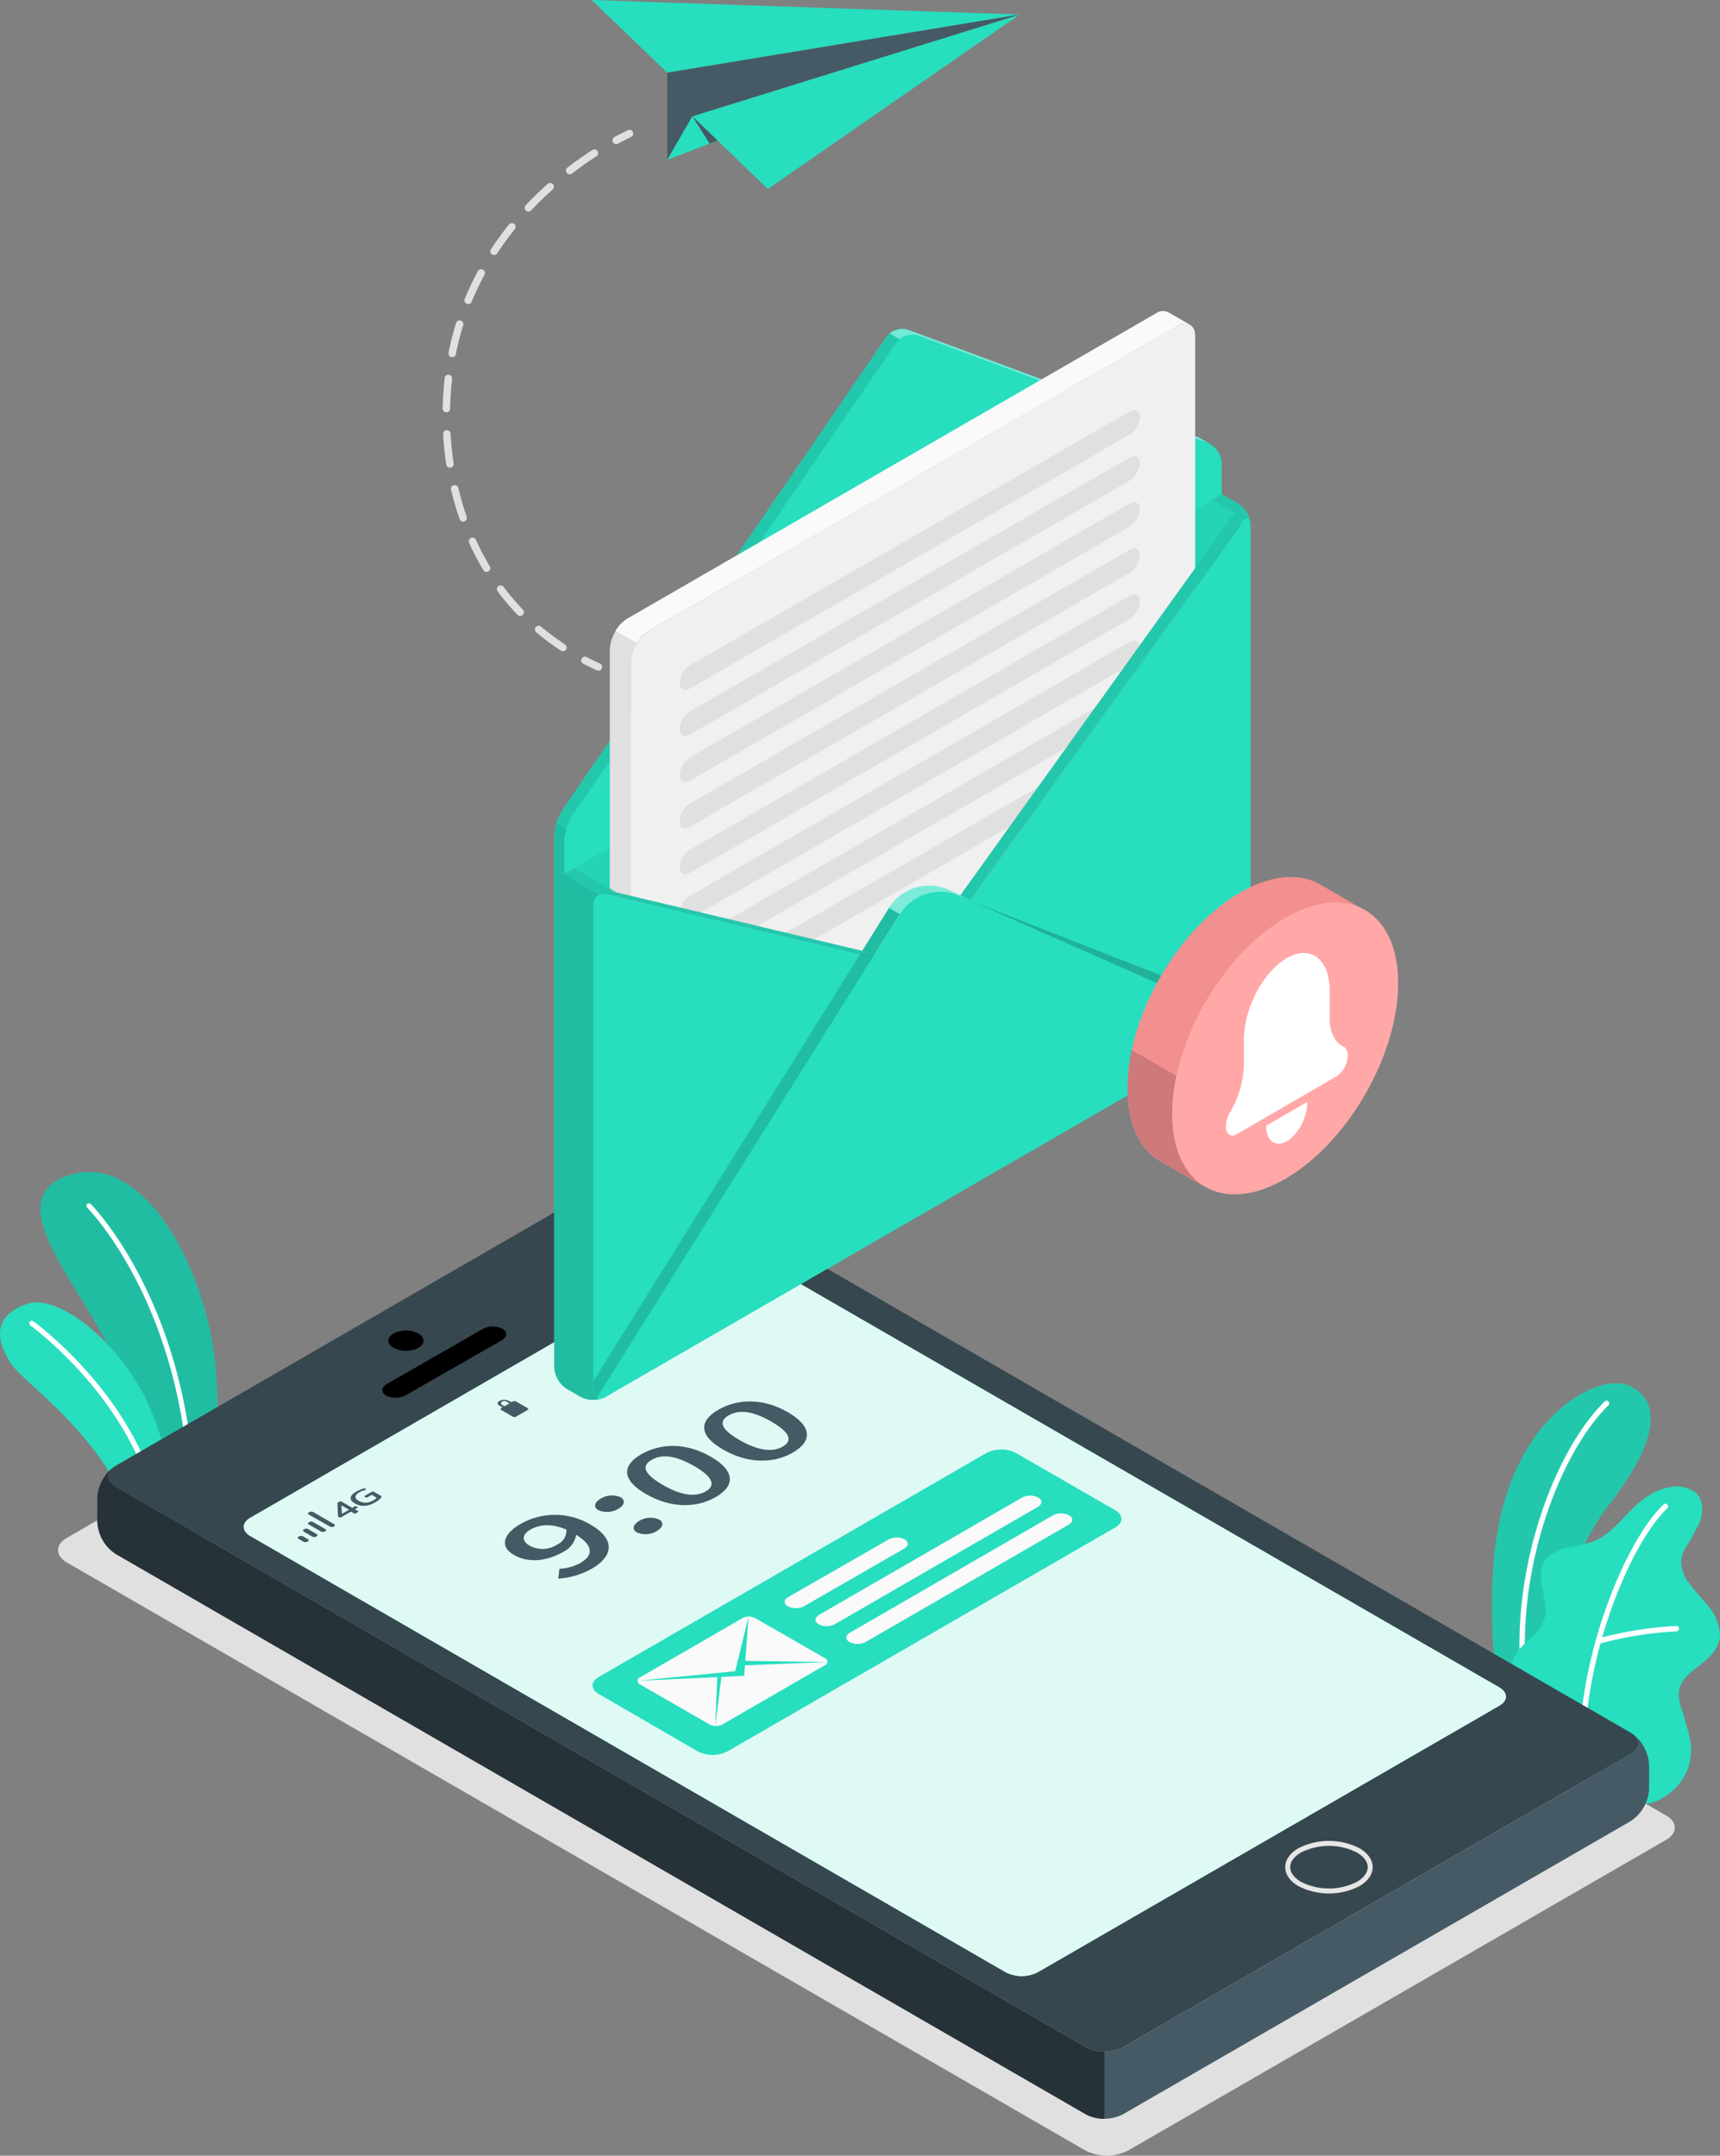 <svg xmlns="http://www.w3.org/2000/svg" viewBox="0 0 345.3 432.67"><rect x="0" y="0" width="345.3" height="432.67" fill="#808080" stroke="none"/><defs><style>.cls-1{fill:#27debf;}.cls-13,.cls-2{opacity:0.1;}.cls-10,.cls-14,.cls-17,.cls-3{fill:#fff;}.cls-4{fill:#e0e0e0;}.cls-5{opacity:0.15;}.cls-6{fill:#455a64;}.cls-7{fill:#37474f;}.cls-8{fill:#263238;}.cls-20,.cls-21,.cls-9{fill:none;stroke-miterlimit:10;}.cls-9{stroke:#e6e6e6;}.cls-10{opacity:0.85;}.cls-11{fill:#fafafa;}.cls-12{opacity:0.05;}.cls-14{opacity:0.35;}.cls-15{opacity:0.2;}.cls-16{fill:#f0f0f0;}.cls-17{opacity:0.4;}.cls-18{fill:#f28f8f;}.cls-19{fill:#ffa8a7;}.cls-20,.cls-21{stroke:#e0e0e0;stroke-linecap:round;stroke-width:1.5px;}.cls-21{stroke-dasharray:6.08 5.07;}</style></defs><g id="Layer_2" data-name="Layer 2"><g id="Message"><g id="Plants"><path class="cls-1" d="M309,349.67l-7.57-4.33s-3.63-20-.92-37.2c3.82-24.18,20.28-32.52,26.26-30.12s7.38,9.57-3.41,23.54C316.94,309.8,308.74,327.23,309,349.67Z"/><g class="cls-2"><path d="M309,349.67l-7.57-4.33s-3.63-20-.92-37.2c3.82-24.18,20.28-32.52,26.26-30.12s7.38,9.57-3.41,23.54C316.94,309.8,308.74,327.23,309,349.67Z"/></g><path class="cls-3" d="M306.2,340.06h.08a.54.54,0,0,0,.46-.61c-3.13-22.64,6-47.44,16.2-57.43a.54.54,0,0,0-.75-.77c-10.42,10.18-19.7,35.38-16.52,58.35A.54.54,0,0,0,306.2,340.06Z"/><path class="cls-1" d="M330,361.8c1.19.69,3.66-.82,4.6-1.45a11.35,11.35,0,0,0,3.8-4.36,10.74,10.74,0,0,0,.95-6.42,25.39,25.39,0,0,0-.82-3.42c-.31-1.1-.63-2.21-1-3.31a8.56,8.56,0,0,1-.49-3.35c.29-2.26,2.31-3.85,4.14-5.22,2-1.52,4.13-3.52,4.12-6.25a9.58,9.58,0,0,0-2.41-5.71c-1.3-1.66-2.85-3.12-4-4.86a6.76,6.76,0,0,1-1.38-4.24,7,7,0,0,1,.93-2.65,38.68,38.68,0,0,0,2.9-5.32c.66-1.91.57-4.28-.92-5.65a6.27,6.27,0,0,0-4.7-1.17,10.71,10.71,0,0,0-4.37,1.54c-4.33,2.41-6.81,7.54-11.41,9.4a47,47,0,0,1-5.56,1.36c-1.85.49-3.74,1.43-4.59,3.14-1.69,3.37,1.44,7.53.26,11.11-1,3.16-4.13,4.38-5.86,7.23a6.76,6.76,0,0,0-.81,4.15,19.93,19.93,0,0,0,1.75,7,49.87,49.87,0,0,0,3.85,6.32C309,349.74,329.76,361.69,330,361.8Z"/><path class="cls-3" d="M317.66,355.25h0a.54.54,0,0,0,.53-.56c-.89-21.42,9.2-45.08,16.54-51.95a.54.54,0,0,0,0-.76.55.55,0,0,0-.77,0c-7.48,7-17.78,31.06-16.88,52.78A.53.53,0,0,0,317.66,355.25Z"/><path class="cls-3" d="M320.87,329.94l.16,0a72.15,72.15,0,0,1,15.55-2.51.54.54,0,0,0,.51-.56.52.52,0,0,0-.56-.52,73.26,73.26,0,0,0-15.82,2.55.54.54,0,0,0-.36.68A.55.55,0,0,0,320.87,329.94Z"/></g><path id="Shadow" class="cls-4" d="M226.44,431.65l108-62.35c2.37-1.36,2.37-3.58,0-4.94L130,246.32a9.45,9.45,0,0,0-8.57,0l-108,62.34c-2.37,1.37-2.37,3.59,0,4.95l204.44,118A9.51,9.51,0,0,0,226.44,431.65Z"/><g id="Plants-2" data-name="Plants"><path class="cls-1" d="M34.08,311l8.46-4.89s2.08-18.13.7-32.17c-1.94-19.72-14.68-43.46-29.88-37.89s7,25.67,11.9,42.4S34.08,311,34.08,311Z"/><path class="cls-5" d="M34.08,311l8.46-4.89s2.08-18.13.7-32.17c-1.94-19.72-14.68-43.46-29.88-37.89s7,25.67,11.9,42.4S34.08,311,34.08,311Z"/><path class="cls-3" d="M38.53,309h0a.51.51,0,0,1-.49-.53c1.49-43.83-20.33-65.88-20.55-66.1a.51.51,0,0,1,.71-.73c.23.22,22.36,22.59,20.86,66.86A.51.51,0,0,1,38.53,309Z"/><path class="cls-1" d="M29.56,314.51l6-3.47s1-12.44-5.07-27.55C25.2,270.33,12,259.42,5.4,261.71s-6.46,7-3.23,11.92S25.05,290.31,29.56,314.51Z"/><path class="cls-3" d="M32.74,313.19h0a.51.51,0,0,1-.51-.51C32.35,285,6.32,266.23,6.06,266a.51.51,0,0,1,.59-.83c.27.19,26.72,19.23,26.6,47.47A.51.51,0,0,1,32.74,313.19Z"/></g><g id="Device"><g id="Device-2" data-name="Device"><path class="cls-6" d="M327.88,348.11c1.53,1.19,1.37,2.88-.49,3.94L225.46,410.91a8.23,8.23,0,0,1-7.41,0L23.26,298.44c-1.89-1.09-2-2.8-.44-4a8.28,8.28,0,0,0-3.27,6.14v4.9a8.15,8.15,0,0,0,3.7,6.42L218,424.37a8.22,8.22,0,0,0,7.42,0l101.93-58.84a8.19,8.19,0,0,0,3.71-6.43v-4.9A8.29,8.29,0,0,0,327.88,348.11Z"/><path class="cls-7" d="M327.39,347.78,132.6,235.32a8.25,8.25,0,0,0-7.42,0L23.26,294.17c-2.05,1.17-2.05,3.09,0,4.27L218.05,410.9a8.23,8.23,0,0,0,7.41,0l101.93-58.86C329.43,350.88,329.43,349,327.39,347.78ZM301,338.68c1.75,1,1.76,2.66,0,3.67l-92.66,53.51a7.07,7.07,0,0,1-6.37,0L50.27,308.3c-1.76-1-1.76-2.66,0-3.67l92.68-53.51c1.76-1,3.58-1.6,5.33-.59Z"/><path class="cls-8" d="M22.82,294.45a8.28,8.28,0,0,0-3.27,6.14v4.9a8.18,8.18,0,0,0,3.7,6.42L218,424.37a7.66,7.66,0,0,0,3.72.89V411.79a7.68,7.68,0,0,1-3.71-.89L23.26,298.44C21.37,297.35,21.22,295.64,22.82,294.45Z"/><path d="M84,270.52c1.37-.79,1.37-2.08,0-2.87a5.51,5.51,0,0,0-5,0c-1.38.79-1.38,2.08,0,2.87A5.51,5.51,0,0,0,84,270.52Z"/><path class="cls-9" d="M272.65,378.14c3.23-1.87,3.23-4.89,0-6.76a13,13,0,0,0-11.71,0c-3.23,1.87-3.23,4.89,0,6.76A12.92,12.92,0,0,0,272.65,378.14Z"/><path d="M81.54,280,100.73,269c1.14-.66,1.2-1.7.13-2.32a4.42,4.42,0,0,0-4,.08L77.65,277.79c-1.14.66-1.2,1.7-.12,2.32A4.43,4.43,0,0,0,81.54,280Z"/><path class="cls-1" d="M148.27,250.53c-1.75-1-3.57-.43-5.33.59L50.26,304.63c-1.75,1-1.75,2.65,0,3.67l151.65,87.56a7.07,7.07,0,0,0,6.37,0L301,342.35c1.77-1,1.76-2.66,0-3.67Z"/><path class="cls-10" d="M148.27,250.53c-1.75-1-3.57-.43-5.33.59L50.26,304.63c-1.75,1-1.75,2.65,0,3.67l151.65,87.56a7.07,7.07,0,0,0,6.37,0L301,342.35c1.77-1,1.76-2.66,0-3.67Z"/></g><path class="cls-6" d="M60.94,309.44l-1-.57c-.21-.13-.21-.33,0-.45l.11-.06a.87.87,0,0,1,.77,0l1,.57c.21.12.21.32,0,.45l-.11.06A.87.87,0,0,1,60.94,309.44Z"/><path class="cls-6" d="M62.7,308.42l-1.71-1c-.21-.13-.21-.33,0-.45l.11-.06a.81.81,0,0,1,.77,0l1.71,1c.21.13.21.33,0,.45l-.11.06A.87.87,0,0,1,62.7,308.42Z"/><path class="cls-6" d="M64.46,307.4,62,306c-.22-.12-.22-.32,0-.44l.1-.06a.83.83,0,0,1,.78,0l2.42,1.4a.23.23,0,0,1,0,.44l-.11.06A.81.81,0,0,1,64.46,307.4Z"/><path class="cls-6" d="M66.22,306.39,62,304a.23.23,0,0,1,0-.44l.11-.07a.89.89,0,0,1,.78,0l4.18,2.42c.21.12.21.32,0,.45l-.11.06A.87.87,0,0,1,66.22,306.39Z"/><path class="cls-6" d="M71.27,303.8a.27.27,0,0,1-.19-.05l-.62-.35-2,1.14a.26.26,0,0,1-.29,0l-.22-.12a.31.31,0,0,1-.1-.08.62.62,0,0,1,0-.1l-.1-2.48a.15.15,0,0,1,0-.1s0-.06.11-.09l.28-.16a.42.42,0,0,1,.22-.08.42.42,0,0,1,.21.06l2.15,1.24.43-.26a.61.61,0,0,1,.22-.07.39.39,0,0,1,.2.06l.15.08c.06,0,.09.07.09.11s0,.08-.13.13l-.44.25.61.35c.07,0,.1.08.09.11s0,.08-.14.13l-.33.19A.42.42,0,0,1,71.27,303.8Zm-1.2-.78-1.53-.88.1,1.71Z"/><path class="cls-6" d="M73.24,302.23a3.45,3.45,0,0,1-2-.48c-.62-.35-.89-.74-.84-1.15s.44-.83,1.14-1.23a6.2,6.2,0,0,1,.86-.42,3.67,3.67,0,0,1,.83-.22h.13a.09.09,0,0,1,0,0l.09.26a.07.07,0,0,1,0,.08l-.11,0a4,4,0,0,0-1.21.46c-.48.27-.73.56-.77.85s.18.57.65.84a2.67,2.67,0,0,0,1.45.38,3.11,3.11,0,0,0,1.42-.42,4.39,4.39,0,0,0,.45-.3,2,2,0,0,0,.29-.28l-1-.58-.82.48a.61.61,0,0,1-.22.07.39.39,0,0,1-.2-.06l-.14-.08c-.07,0-.1-.07-.09-.11s0-.07.13-.12l1.31-.76a.56.56,0,0,1,.26-.08.43.43,0,0,1,.23.07l1.42.82a.38.38,0,0,1,.11.08.1.1,0,0,1,0,.09,3.09,3.09,0,0,1-1.25,1.08A4.66,4.66,0,0,1,73.24,302.23Z"/><path class="cls-6" d="M100.62,283l2.33,1.34a.66.66,0,0,0,.64,0l2.33-1.34a.2.2,0,0,0,0-.37l-2.34-1.34a.7.7,0,0,0-.63,0l-2.34,1.34C100.45,282.75,100.45,282.91,100.62,283Z"/><path class="cls-6" d="M102.24,281.19a2.31,2.31,0,0,0-2,0c-.44.26-.44.66,0,.92l.81.47.59-.12-.8-.46a.37.37,0,0,1,0-.7.8.8,0,0,1,.81,0l.81.46.59-.11Z"/><path class="cls-6" d="M144.69,256.64a2.32,2.32,0,0,0-1.12.25l-5.92,3.41c-.51.3-.51.76,0,1.05l2.15,1.24a2.28,2.28,0,0,0,1.13.26,3.31,3.31,0,0,0,.55-.05,1.83,1.83,0,0,0,.57-.21l5.92-3.41c.51-.29.51-.75,0-1.05l-2.16-1.24A2.32,2.32,0,0,0,144.69,256.64Zm-3.76,6a1,1,0,0,1-.48-.13l-2.15-1.24a.43.43,0,0,1,0-.8l5.91-3.41a.84.84,0,0,1,.31-.12h.17a.94.94,0,0,1,.48.13l2.15,1.24a.43.43,0,0,1,0,.8l-5.91,3.41A1,1,0,0,1,140.93,262.6Z"/><path class="cls-6" d="M141.11,262.18l-.09-.05L139.08,261a.32.32,0,0,1,0-.59l5.32-3.07.11,0,.09,0,1.94,1.12a.32.32,0,0,1,0,.59l-5.32,3.07Z"/><path class="cls-6" d="M146.12,256.73a1.5,1.5,0,0,1,1.19.23l.4.23c.45.26.63.57.42.71l-.38.24-2-1.18Z"/><path class="cls-6" d="M112.31,314.87a9.77,9.77,0,0,0,4.16-1.14c2.41-1.4,3-3.3-.8-5.68a4.69,4.69,0,0,1-2.51,3.38c-3.29,1.9-7,2.39-10,.65s-2-4.3,1.33-6.2a14,14,0,0,1,13.94.05c5.59,3.22,4.33,6.64.38,8.92a15.73,15.73,0,0,1-6.75,2Zm1.4-7.86c-2.9-1.25-5.37-1.08-7.24,0-1.57.91-1.89,2.22-.15,3.22a5.44,5.44,0,0,0,5.62-.27A3.07,3.07,0,0,0,113.71,307Z"/><path class="cls-6" d="M120.6,300.79a4.33,4.33,0,0,1,4-.27c1,.59.8,1.58-.46,2.31a4.41,4.41,0,0,1-4,.28C119.08,302.53,119.33,301.52,120.6,300.79Zm7.73,4.47a4.32,4.32,0,0,1,4-.27c1,.58.8,1.57-.47,2.3a4.4,4.4,0,0,1-4,.29C126.82,307,127.07,306,128.33,305.26Z"/><path class="cls-6" d="M129.67,299.86c-4.87-2.81-4.87-5.73-.89-8s9.07-2.28,13.91.51,5,5.81,1,8.11S134.53,302.67,129.67,299.86Zm9.7-5.6c-4.07-2.35-6.68-2.33-8.55-1.25S128.91,295.6,133,298s6.86,2.39,8.7,1.33S143.45,296.61,139.37,294.26Z"/><path class="cls-6" d="M145.14,290.93c-4.87-2.81-4.87-5.73-.89-8s9.07-2.28,13.91.51,5,5.81,1,8.11S150,293.74,145.14,290.93Zm9.71-5.6c-4.08-2.36-6.69-2.33-8.56-1.25s-1.91,2.59,2.16,4.94,6.86,2.39,8.7,1.32S158.92,287.68,154.85,285.33Z"/><path class="cls-1" d="M120.2,336.59,198,291.65a6.59,6.59,0,0,1,6,0l19.9,11.48c1.64.95,1.64,2.49,0,3.44l-77.84,44.94a6.59,6.59,0,0,1-6,0L120.2,340C118.55,339.08,118.55,337.54,120.2,336.59Z"/><path class="cls-11" d="M128.53,338.11l13.92,8a2.86,2.86,0,0,0,2.58,0l20.52-11.85a.78.78,0,0,0,0-1.48l-13.93-8a2.84,2.84,0,0,0-2.57,0l-20.52,11.85A.78.78,0,0,0,128.53,338.11Z"/><polygon class="cls-1" points="149.56 334.25 166.08 333.59 149.62 333.35 150.28 324.47 147.59 335.42 128 337.36 143.99 336.61 143.6 346.45 144.83 336.57 149.4 336.35 149.56 334.25"/><path class="cls-11" d="M158.24,320.55,178.36,309a3.57,3.57,0,0,1,3.23-.05c.88.51.85,1.35-.07,1.87l-20.11,11.57a3.56,3.56,0,0,1-3.24,0C157.29,321.92,157.33,321.08,158.24,320.55Z"/><path class="cls-11" d="M164.43,324.12l40.77-23.55a3.56,3.56,0,0,1,3.24,0c.87.5.84,1.34-.08,1.87L167.59,326a3.54,3.54,0,0,1-3.23,0C163.48,325.49,163.51,324.65,164.43,324.12Z"/><path class="cls-11" d="M170.62,327.7l40.77-23.56a3.56,3.56,0,0,1,3.24,0c.87.5.84,1.34-.08,1.87l-40.77,23.56a3.62,3.62,0,0,1-3.24,0C169.67,329.06,169.7,328.23,170.62,327.7Z"/></g><g id="Envelope"><path class="cls-1" d="M111.28,174.24l132-76.2,5.28,3a5.52,5.52,0,0,1,2.48,4.3v97.35a5.52,5.52,0,0,1-2.48,4.3l-127,73.33a5.49,5.49,0,0,1-5,0l-2.8-1.62a5.5,5.5,0,0,1-2.48-4.3Z"/><path class="cls-12" d="M111.28,174.24l132-76.2,5.28,3a5.52,5.52,0,0,1,2.48,4.3v97.35a5.52,5.52,0,0,1-2.48,4.3l-127,73.33a5.49,5.49,0,0,1-5,0l-2.8-1.62a5.5,5.5,0,0,1-2.48-4.3Z"/><path class="cls-1" d="M242.52,89.48l.54-.29L241,88h0a4.43,4.43,0,0,0-.54-.26L182.38,66.22a4,4,0,0,0-4.46,1.42l-65,94.88a11.26,11.26,0,0,0-1.67,5.41v6.3l2,1.17L243.25,98v-6.3A4.26,4.26,0,0,0,242.52,89.48Z"/><path class="cls-13" d="M180.61,68.1a3.24,3.24,0,0,0-.67.71l-65,94.87a10.2,10.2,0,0,0-1.21,2.72l-2-1.17a12.93,12.93,0,0,1,.53-1.44.08.08,0,0,0,0,0c.09-.19.18-.38.28-.57l0-.09a4.3,4.3,0,0,1,.35-.57l65-94.88a2.52,2.52,0,0,1,.33-.39l.35-.32Z"/><path class="cls-14" d="M243,89.18a3.2,3.2,0,0,0-.56-.27L184.39,67.38a4,4,0,0,0-3.78.72l-2-1.17a4,4,0,0,1,3.79-.71l58.07,21.52A3.06,3.06,0,0,1,241,88Z"/><path class="cls-1" d="M112.61,163.09c.11-.21.23-.4.34-.57C112.84,162.69,112.72,162.88,112.61,163.09Z"/><path class="cls-1" d="M178.25,67.24c.11-.11.23-.21.35-.31C178.48,67,178.36,67.13,178.25,67.24Z"/><path class="cls-1" d="M111.74,165.23a12.24,12.24,0,0,1,.53-1.44A10.68,10.68,0,0,0,111.74,165.23Z"/><path class="cls-1" d="M112.28,163.75c.09-.2.18-.39.28-.57C112.46,163.36,112.37,163.55,112.28,163.75Z"/><path class="cls-15" d="M112.27,163.79v0Z"/><polygon class="cls-15" points="111.74 165.23 111.74 165.23 111.74 165.23 111.74 165.23"/><polygon class="cls-15" points="178.6 66.93 178.6 66.93 178.6 66.93 178.6 66.93"/><path class="cls-15" d="M112.56,163.18l0-.09Z"/><path class="cls-15" d="M177.92,67.64a4.12,4.12,0,0,1,.33-.4A4.12,4.12,0,0,0,177.92,67.64Z"/><path class="cls-1" d="M179.94,68.81l-65,94.88a11.16,11.16,0,0,0-1.68,5.41v6.3l132-76.2V92.91a4.57,4.57,0,0,0-2.78-4L184.4,67.39A4,4,0,0,0,179.94,68.81Z"/><path class="cls-4" d="M127.65,267.11l-4.23-2.44h0l0,0h0a2.55,2.55,0,0,1-1-2.31V130.42a7.64,7.64,0,0,1,1.19-3.78l4.3,2.48a7.55,7.55,0,0,0-1.19,3.79V264.8A2.61,2.61,0,0,0,127.65,267.11Z"/><path class="cls-16" d="M130.3,126.61l106-61.2c2-1.15,3.64-.21,3.64,2.1v131.9a8,8,0,0,1-3.64,6.3l-106,61.19c-2,1.16-3.63.22-3.63-2.1V132.91A8,8,0,0,1,130.3,126.61Z"/><path class="cls-11" d="M234.57,62.68l4.16,2.41a2.57,2.57,0,0,0-2.43.35l-106,61.17a7.11,7.11,0,0,0-2.45,2.51l-4.3-2.48a7.14,7.14,0,0,1,2.45-2.52L232,62.93a2.49,2.49,0,0,1,2.58-.24Z"/><path class="cls-4" d="M138.57,133.51l88.15-50.89c1.18-.69,2.14-.2,2.14,1.08a4.62,4.62,0,0,1-2.14,3.56l-88.15,50.89c-1.19.69-2.15.2-2.15-1.08A4.6,4.6,0,0,1,138.57,133.51Z"/><path class="cls-4" d="M138.57,142.76l88.15-50.89c1.18-.69,2.14-.2,2.14,1.08a4.62,4.62,0,0,1-2.14,3.56L138.57,147.4c-1.19.69-2.15.2-2.15-1.08A4.6,4.6,0,0,1,138.57,142.76Z"/><path class="cls-4" d="M138.57,152l88.15-50.89c1.18-.69,2.14-.2,2.14,1.08a4.62,4.62,0,0,1-2.14,3.56l-88.15,50.89c-1.19.69-2.15.2-2.15-1.08A4.6,4.6,0,0,1,138.57,152Z"/><path class="cls-4" d="M138.57,161.26l88.15-50.89c1.18-.69,2.14-.2,2.14,1.08a4.6,4.6,0,0,1-2.14,3.56L138.57,165.9c-1.19.69-2.15.2-2.15-1.08A4.6,4.6,0,0,1,138.57,161.26Z"/><path class="cls-4" d="M138.57,170.51l88.15-50.89c1.18-.69,2.14-.2,2.14,1.08a4.6,4.6,0,0,1-2.14,3.56l-88.15,50.89c-1.19.69-2.15.2-2.15-1.08A4.6,4.6,0,0,1,138.57,170.51Z"/><path class="cls-4" d="M138.57,179.76l88.15-50.89c1.18-.69,2.14-.2,2.14,1.08a4.6,4.6,0,0,1-2.14,3.56L138.57,184.4c-1.19.69-2.15.2-2.15-1.08A4.6,4.6,0,0,1,138.57,179.76Z"/><path class="cls-4" d="M138.57,189l88.15-50.89c1.18-.69,2.14-.2,2.14,1.08a4.6,4.6,0,0,1-2.14,3.56l-88.15,50.89c-1.19.69-2.15.2-2.15-1.08A4.6,4.6,0,0,1,138.57,189Z"/><path class="cls-4" d="M138.57,198.26l88.15-50.89c1.18-.68,2.14-.2,2.14,1.08a4.6,4.6,0,0,1-2.14,3.56L138.57,202.9c-1.19.69-2.15.2-2.15-1.08A4.6,4.6,0,0,1,138.57,198.26Z"/><path class="cls-1" d="M247.66,204l-.13.2-55-24.4a9.48,9.48,0,0,0-11.88,3.66l-58.8,94.34-2.17,1.26h0a1.77,1.77,0,0,1-1.68.18l60.46-97a9.5,9.5,0,0,1,11.9-3.67Z"/><path class="cls-17" d="M175.23,192.08l.14-.12-53.52,85.88-2.17,1.26h0a1.8,1.8,0,0,1-1.69.19l55.14-88.49Z"/><path class="cls-17" d="M247.67,204a1.21,1.21,0,0,1-.14.2l-55-24.4a9.49,9.49,0,0,0-11.89,3.66l-2.17-1.26a9.49,9.49,0,0,1,11.87-3.65Z"/><path class="cls-1" d="M251,104.77h0c-.12-.71-.5-.91-1-.58a2.89,2.89,0,0,0-.64.66l-.27.38L194.8,180.79l-8.11,11.28a4.63,4.63,0,0,1-4.46,1.68l-7-1.67-53.4-12.7a2.71,2.71,0,0,0-1.09,0,2,2,0,0,0-.41.13l1.48-.85,51.48,12.24,7,1.66a4.6,4.6,0,0,0,4.46-1.67l8.11-11.28,54.53-75.94a2,2,0,0,1,.62-.56l-4.72-2.72,2-1.14,3.26,1.88A5.65,5.65,0,0,1,251,104.77Z"/><path class="cls-17" d="M194.79,180.78l-8.1,11.29a4.6,4.6,0,0,1-4.46,1.67l-7-1.66.14-.12.34-.53,4.58,1.09a4.61,4.61,0,0,0,4.46-1.68l8-11.16Z"/><path class="cls-13" d="M248.53,101.08l-3.27-1.88-2,1.14,4.72,2.72h0a2.21,2.21,0,0,0-.62.56l-54.54,75.93-.08.11h0l2,1.1,54.27-75.55.28-.39a3,3,0,0,1,.63-.65c.49-.34.86-.14,1,.57h0A5.68,5.68,0,0,0,248.53,101.08Z"/><path class="cls-1" d="M122.92,181l-11.64-6.72V274.45a5.5,5.5,0,0,0,2.48,4.3l2.8,1.62a5.49,5.49,0,0,0,5,0l1.4-.81Z"/><path class="cls-5" d="M122.92,181l-11.64-6.72V274.45a5.5,5.5,0,0,0,2.48,4.3l2.8,1.62a5.49,5.49,0,0,0,5,0l1.4-.81Z"/><path class="cls-6" d="M249.07,105.23v96.29a5,5,0,0,1-.78,2.52,5.18,5.18,0,0,1-1.45,1.62l-.09.06-.17.11-127,73.31h0a2.59,2.59,0,0,1-.48.23,3.15,3.15,0,0,1,0-.44V181.58a2.15,2.15,0,0,1,2.79-2.2l53.4,12.7,7,1.67a4.63,4.63,0,0,0,4.46-1.68l8.11-11.28Z"/><path class="cls-1" d="M251,105.39v97.35a5,5,0,0,1-.78,2.51,5.38,5.38,0,0,1-1.45,1.64l-.1.05a.7.7,0,0,1-.16.1l-127,73.32h0a1.75,1.75,0,0,1-1.69.2,1.47,1.47,0,0,1-.74-1.19,3.15,3.15,0,0,1,0-.44V181.58a2.15,2.15,0,0,1,2.79-2.2l53.4,12.7,7,1.67a4.63,4.63,0,0,0,4.46-1.68l8.11-11.28,54.27-75.56.27-.38C250.26,103.57,251,103.81,251,105.39Z"/><path class="cls-1" d="M248.53,207.05a.91.91,0,0,0,.16-.11l.1-.06a5.3,5.3,0,0,0,1.45-1.62,5.09,5.09,0,0,0,.77-2.47l-56.21-22,37.64,35.54Z"/><path class="cls-15" d="M248.53,207.05a.91.91,0,0,0,.16-.11l.1-.06a5.3,5.3,0,0,0,1.45-1.62,5.09,5.09,0,0,0,.77-2.47l-56.21-22,37.64,35.54Z"/><path class="cls-1" d="M119,278.93a1.73,1.73,0,0,0,.78,1.64,1.75,1.75,0,0,0,1.69-.2h0l43.72-25.25,10-63L119,277.31Z"/><path class="cls-5" d="M180.62,183.49l-60.81,97.07a1.71,1.71,0,0,1-.77-1.63v-1.61l53.66-85.84.41-.67,5.34-8.54s0,0,0,0Z"/><path class="cls-1" d="M250.24,205.26a5.3,5.3,0,0,1-1.45,1.62l-.1.06L121.53,280.37h0a1.75,1.75,0,0,1-1.69.2l60.81-97.09a9.55,9.55,0,0,1,12-3.67Z"/><path class="cls-1" d="M250.24,205.26a5.19,5.19,0,0,1-1.45,1.62l-.09.06L121.53,280.37h0a1.81,1.81,0,0,1-1.7.18l1.7-2.69,125-72.17.1,0a5.34,5.34,0,0,0,1.32-1.43Z"/><path class="cls-5" d="M111.74,165.23l2,1.17a9.66,9.66,0,0,0-.47,2.71v6.29l-2-1.17v-6.3A9.73,9.73,0,0,1,111.74,165.23Z"/><polygon class="cls-1" points="123.68 179.06 121.82 178.62 120.34 179.47 118.3 178.29 113.29 175.4 115.24 174.25 123.68 179.06"/><path class="cls-13" d="M123.68,179.06h0l-8.43-4.81-1.95,1.15,5,2.89,2,1.18h0a1.39,1.39,0,0,1,.38-.12,2.7,2.7,0,0,1,1.09,0l4.11,1,46.76,11.12.41-.67Z"/></g><g id="Notification"><path class="cls-18" d="M274.48,183l-9.39-5.45h0l-.08-.05h0c-4.1-2.31-9.73-2-16,1.63-12.53,7.23-22.68,24.83-22.68,39.3,0,7.22,2.53,12.29,6.62,14.67h0l8.56,4.92,2-3.36a23.38,23.38,0,0,0,6.51-2.53c12.52-7.24,22.68-24.83,22.69-39.3a23.88,23.88,0,0,0-.72-5.79Z"/><path class="cls-5" d="M227.21,210.76a36.85,36.85,0,0,0-.85,7.63c0,7.22,2.53,12.29,6.62,14.67h0l8.56,4.92,2-3.36a23.38,23.38,0,0,0,6.51-2.53,36.88,36.88,0,0,0,6.18-4.57Z"/><path class="cls-19" d="M258,184.24c-12.53,7.23-22.68,24.83-22.68,39.29s10.15,20.34,22.68,13.1,22.69-24.83,22.69-39.29S270.51,177,258,184.24Z"/><path class="cls-3" d="M266.94,204.38v-5.56c0-6.34-3.86-9.25-8.62-6.51h0c-4.75,2.75-8.61,10.12-8.61,16.46v5a19.62,19.62,0,0,1-2.9,9.7v0a5.45,5.45,0,0,0-.7,2.54h0c0,1.6,1,2.33,2.17,1.64L268.38,216a5.21,5.21,0,0,0,2.17-4.15h0a2.05,2.05,0,0,0-.63-1.68l0,0C268.11,209.38,266.94,207.38,266.94,204.38Z"/><path class="cls-3" d="M262.46,221.16c0,3.05-1.85,6.59-4.14,7.9s-4.13-.08-4.13-3.12Z"/></g><polygon class="cls-1" points="139 23.34 204.7 2.92 154.16 37.93 139 23.34"/><polygon class="cls-1" points="204.7 2.92 133.95 14.59 118.79 0 204.7 2.92"/><polygon class="cls-6" points="133.95 14.59 133.95 32.09 139 23.34 204.7 2.92 133.95 14.59"/><polygon class="cls-1" points="133.95 32.09 144.06 28.2 139 23.34 133.95 32.09"/><polygon class="cls-6" points="139 23.34 144.06 28.2 142.44 28.82 139 23.34"/><path class="cls-20" d="M126.37,26.81c-.87.42-1.77.87-2.67,1.36"/><path class="cls-21" d="M119.33,30.74c-12.46,8-26,22.17-29.06,43.17-3,21.19,3.87,45.14,24.94,57.41"/><path class="cls-20" d="M117.43,132.55c.88.45,1.78.89,2.71,1.31"/></g></g></svg>